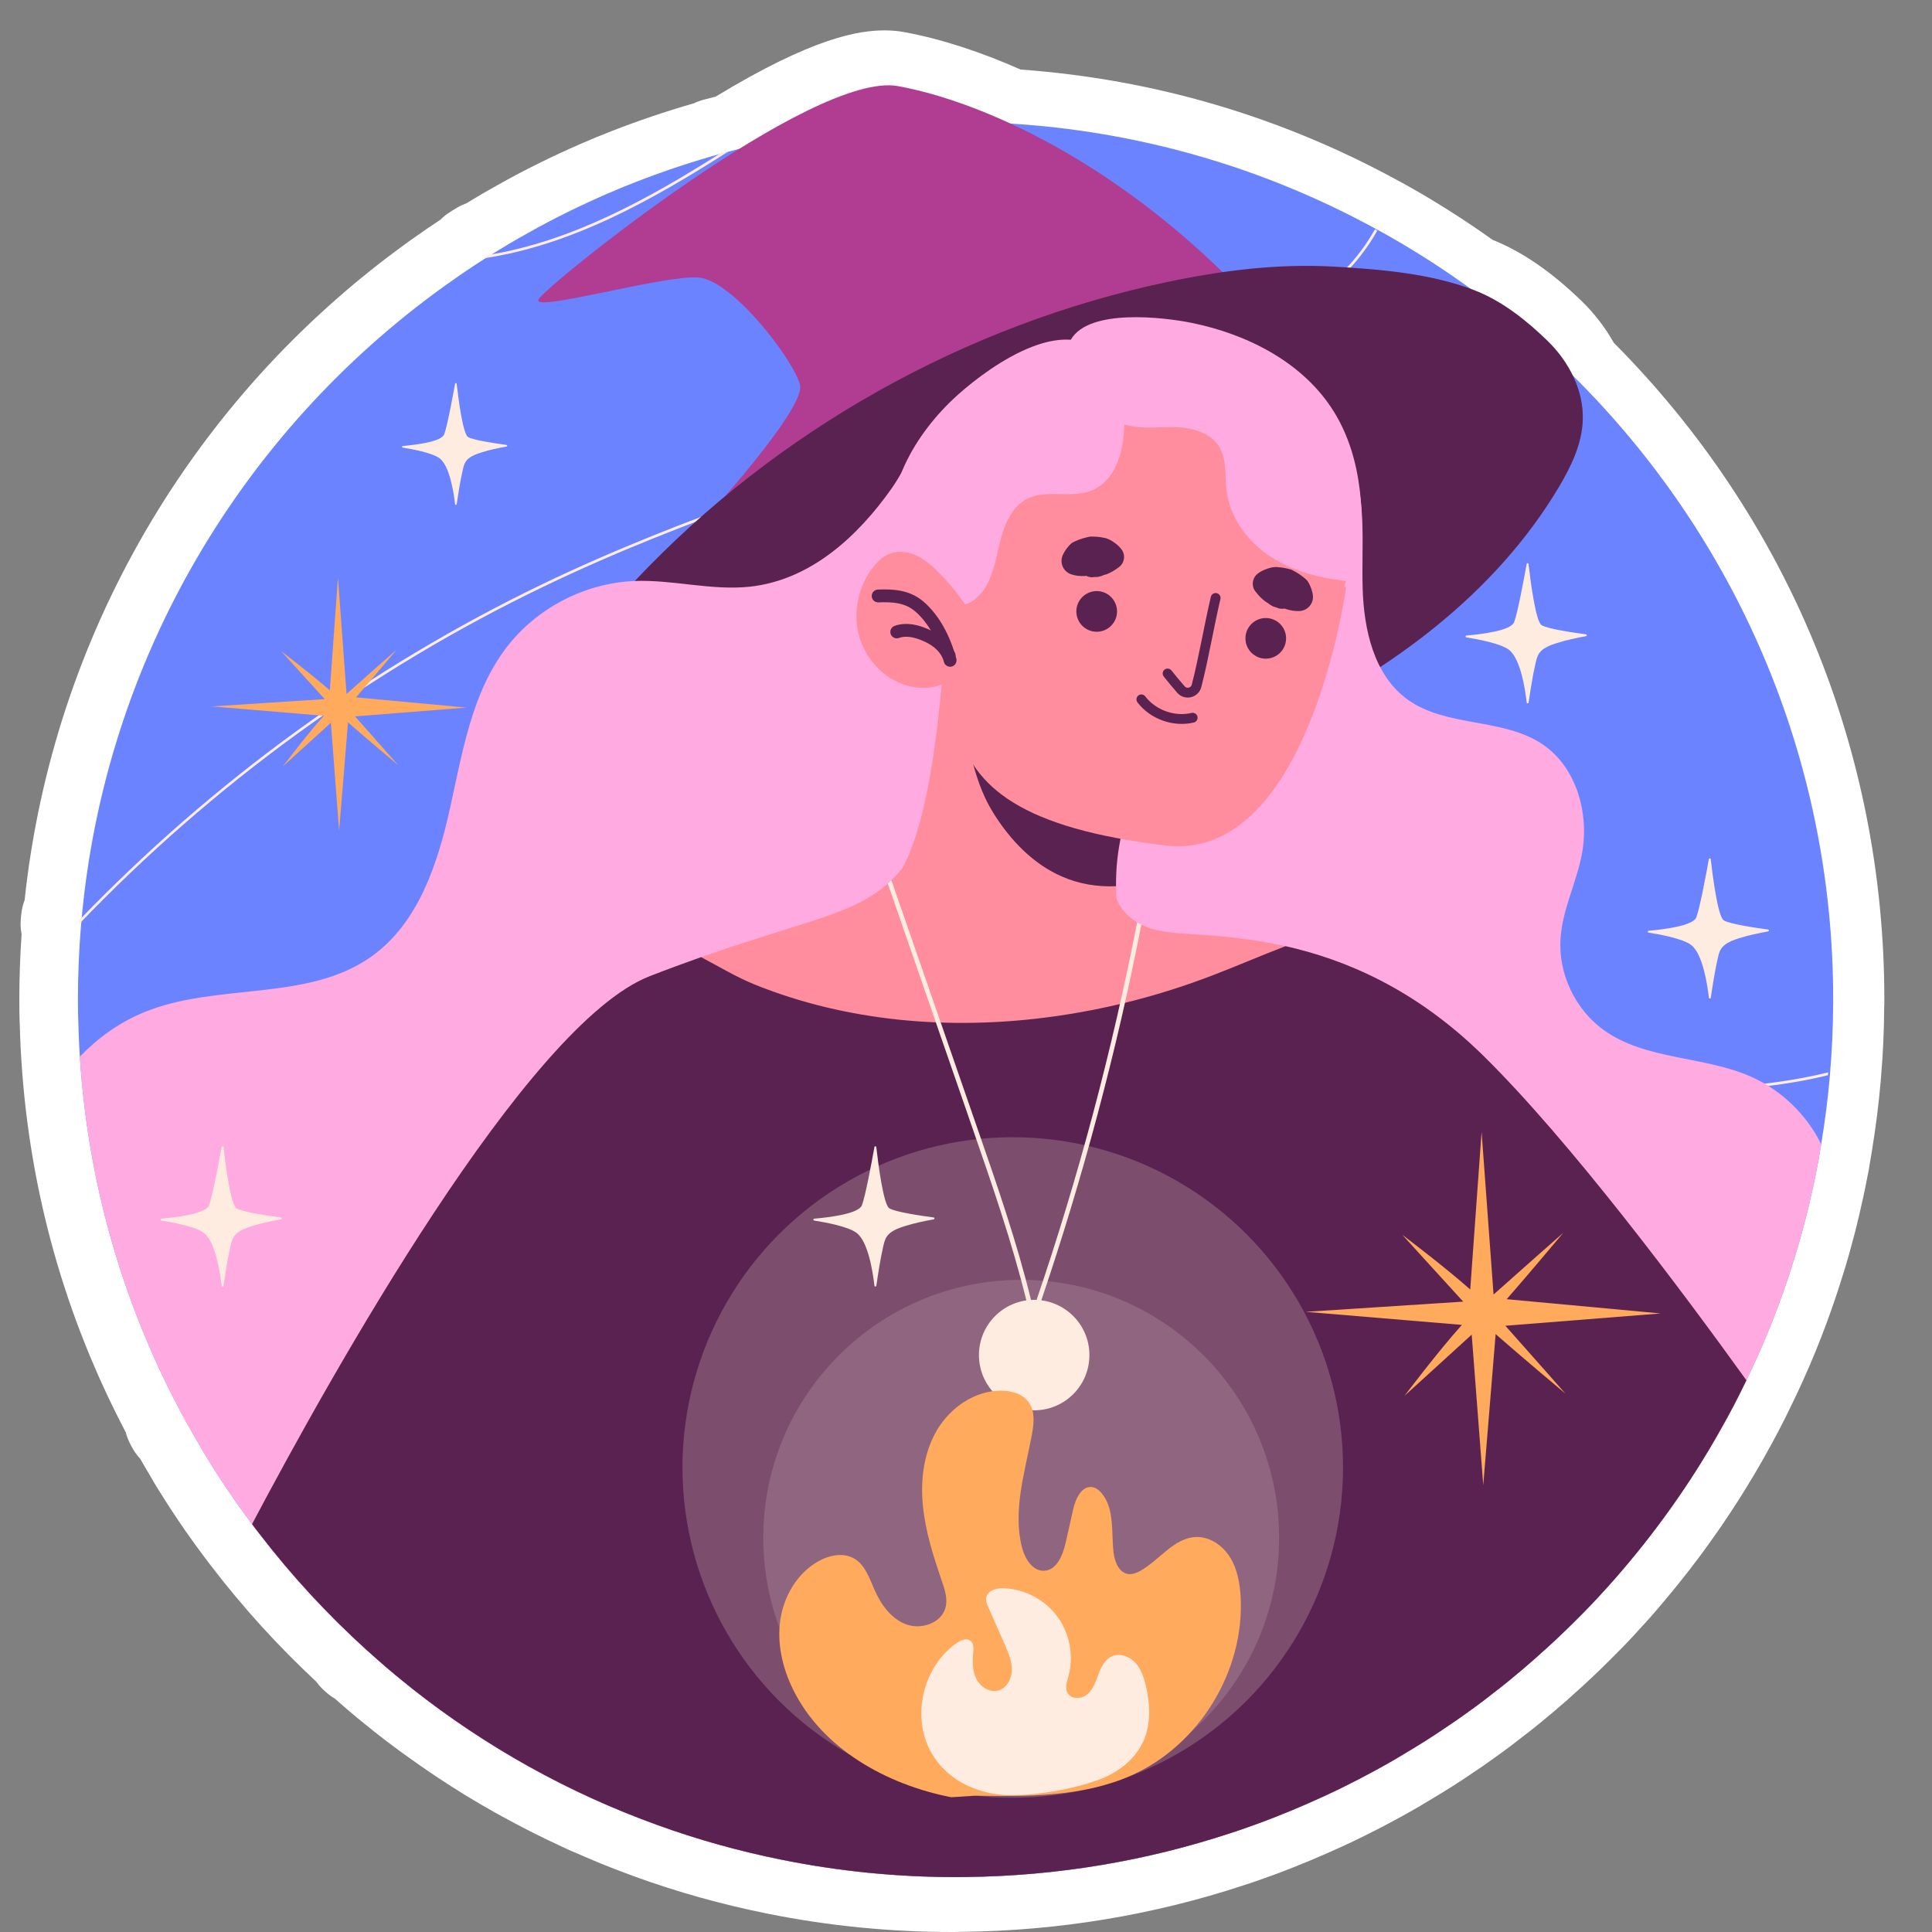<?xml version="1.0" encoding="utf-8"?>
<!-- Generator: Adobe Illustrator 16.0.0, SVG Export Plug-In . SVG Version: 6.00 Build 0)  -->
<!DOCTYPE svg PUBLIC "-//W3C//DTD SVG 1.1//EN" "http://www.w3.org/Graphics/SVG/1.1/DTD/svg11.dtd">
<svg version="1.1" id="Layer_1" xmlns="http://www.w3.org/2000/svg" xmlns:xlink="http://www.w3.org/1999/xlink" x="0px" y="0px"
	 width="100px" height="100px" viewBox="0 0 100 100" enable-background="new 0 0 100 100" xml:space="preserve">
<rect x="0" y="0" width="100" height="100" fill="#808080" stroke="none"/>
<g>
	<path fill="#FFFFFF" d="M49.27,100c-3.195,0-6.398-0.318-9.518-0.945c-2.358-0.471-4.683-1.119-6.907-1.928
		c-0.575-0.209-1.171-0.436-1.766-0.678c-0.13-0.053-0.256-0.109-0.381-0.162l-0.371-0.156c-0.307-0.129-0.613-0.26-0.917-0.395
		l-0.36-0.17c-0.455-0.209-0.907-0.428-1.358-0.652l-0.431-0.219c-0.417-0.215-0.825-0.43-1.228-0.652l-0.357-0.195
		c-0.556-0.313-1.059-0.605-1.54-0.898l-0.101-0.063c-0.471-0.291-0.922-0.58-1.371-0.877l-0.415-0.279
		c-0.365-0.246-0.72-0.494-1.071-0.748c0,0-0.3-0.213-0.407-0.291c-0.466-0.342-0.929-0.689-1.385-1.051
		c-0.127-0.102-0.243-0.193-0.357-0.291c-0.05-0.037-0.103-0.078-0.152-0.119c-0.52-0.42-1.035-0.857-1.536-1.303
		c-0.068-0.043-0.136-0.084-0.202-0.133c-0.156-0.109-0.31-0.24-0.456-0.383c-0.118-0.117-0.224-0.242-0.318-0.373
		c-1.971-1.838-3.783-3.83-5.392-5.93c-0.113-0.139-0.25-0.322-0.385-0.506c-0.938-1.244-1.818-2.549-2.622-3.879
		c-0.02-0.033-0.196-0.336-0.225-0.389c-0.165-0.273-0.327-0.553-0.485-0.83c-0.177-0.189-0.328-0.404-0.449-0.641l-0.035-0.063
		c-0.117-0.213-0.205-0.436-0.262-0.664c-3.154-5.996-4.972-12.475-5.405-19.266c-0.03-0.467-0.054-0.928-0.069-1.393
		c-0.004-0.084-0.006-0.166-0.006-0.252C1.004,52.68,1,52.168,1,51.736c0-1.117,0.04-2.251,0.118-3.381
		c-0.045-0.232-0.062-0.472-0.046-0.716c0.009-0.131,0.02-0.262,0.037-0.394c0.029-0.224,0.085-0.443,0.165-0.652
		c1.446-13.615,8.639-25.99,19.81-34.039c0.107-0.081,0.214-0.156,0.321-0.228c0.461-0.33,0.926-0.649,1.39-0.954
		c0.153-0.154,0.327-0.292,0.518-0.41l0.069-0.045c0.106-0.067,0.214-0.134,0.32-0.194c0.143-0.081,0.292-0.149,0.446-0.205
		c0.565-0.347,1.103-0.661,1.632-0.952c1.326-0.749,2.788-1.473,4.315-2.137c0.491-0.214,1.007-0.426,1.571-0.646
		c1.359-0.532,2.787-1.015,4.246-1.435c0.164-0.078,0.336-0.141,0.512-0.187l0.119-0.031c0.133-0.037,0.265-0.072,0.4-0.103
		c0.03-0.007,0.06-0.013,0.089-0.019c5.053-3.072,7.413-3.435,8.757-3.435c0.347,0,0.685,0.029,1.003,0.087
		c1.854,0.339,3.929,1.006,6.031,1.939c6.912,0.501,13.486,2.436,19.545,5.752c0.08,0.04,0.16,0.083,0.24,0.129
		c0.127,0.07,0.252,0.141,0.375,0.21c0.076,0.039,0.146,0.08,0.213,0.12c1.373,0.786,2.736,1.66,4.061,2.605
		c1.535,0.613,3.055,1.658,4.629,3.188c0.646,0.629,1.207,1.361,1.643,2.137c9.029,9.084,14.004,21.145,14.004,33.993v0.189
		c0,0.072-0.004,0.15-0.008,0.229c-0.006,1.18-0.059,2.367-0.158,3.529c-0.004,0.09-0.01,0.176-0.02,0.26
		c-0.104,1.215-0.266,2.484-0.475,3.744c-0.031,0.197-0.068,0.406-0.105,0.617c-0.016,0.129-0.037,0.242-0.057,0.336
		c-0.047,0.248-0.096,0.5-0.148,0.75c-0.074,0.369-0.154,0.752-0.248,1.139c-0.016,0.072-0.029,0.146-0.049,0.219
		c-0.035,0.162-0.074,0.322-0.117,0.482c-0.016,0.09-0.037,0.178-0.061,0.264c-0.061,0.248-0.125,0.498-0.195,0.744l-0.055,0.209
		c-0.082,0.305-0.174,0.641-0.277,0.982l-0.053,0.174c-0.033,0.102-0.063,0.209-0.096,0.314c-0.092,0.301-0.189,0.598-0.285,0.896
		l-0.09,0.271c-0.648,1.939-1.416,3.816-2.289,5.604c-0.428,0.9-0.918,1.836-1.441,2.758c-0.184,0.328-0.381,0.668-0.584,1.006
		c-0.479,0.807-1.01,1.635-1.568,2.457l-0.188,0.27c-0.295,0.426-0.594,0.844-0.898,1.258l-0.15,0.201
		c-0.332,0.445-0.674,0.883-1.021,1.314l-0.279,0.344c-0.359,0.439-0.723,0.873-1.096,1.299c-0.227,0.256-0.455,0.514-0.686,0.758
		c-0.191,0.219-0.393,0.43-0.592,0.639c-0.025,0.027-0.117,0.123-0.137,0.145l-0.201,0.205c-0.189,0.191-0.377,0.385-0.568,0.572
		c-0.652,0.652-1.336,1.297-2.02,1.898c-0.029,0.027-0.148,0.137-0.18,0.166c-0.551,0.48-1.018,0.877-1.471,1.244
		c-0.291,0.234-0.588,0.473-0.887,0.697c-0.08,0.066-0.164,0.129-0.244,0.191l-0.084,0.063c-0.162,0.129-0.344,0.264-0.531,0.402
		c0,0-0.164,0.119-0.201,0.148c-0.051,0.039-0.104,0.078-0.16,0.115l-0.35,0.25c-0.303,0.221-0.611,0.432-0.928,0.643
		c-0.736,0.506-1.504,0.99-2.342,1.484c-0.25,0.156-0.508,0.307-0.764,0.453c-0.18,0.105-0.406,0.229-0.631,0.354l-0.223,0.121
		c-0.287,0.158-0.582,0.313-0.883,0.469c-0.107,0.057-0.217,0.111-0.324,0.166l-0.076,0.037c-0.242,0.123-0.502,0.256-0.768,0.383
		c-0.574,0.279-1.152,0.539-1.641,0.754c-0.127,0.055-0.254,0.109-0.385,0.164c-0.096,0.043-0.193,0.084-0.289,0.125
		c-0.234,0.102-0.473,0.197-0.711,0.291c-0.191,0.082-0.377,0.156-0.568,0.227c-0.305,0.121-0.6,0.234-0.902,0.34
		c-0.1,0.039-0.197,0.074-0.297,0.107c-0.383,0.141-0.762,0.268-1.145,0.391c-4.662,1.533-9.553,2.342-14.516,2.396
		C49.664,99.998,49.469,100,49.27,100z"/>
	<g>
		<g>
			<path fill="#6B83FF" d="M94.886,51.736v0.189c0,0.043,0,0.09-0.004,0.133c-0.006,1.162-0.059,2.318-0.156,3.457
				c0,0.053-0.006,0.105-0.01,0.152c-0.104,1.201-0.256,2.385-0.451,3.553c-0.037,0.238-0.078,0.475-0.121,0.709
				c0,0.049-0.01,0.092-0.02,0.129c-0.047,0.25-0.094,0.502-0.146,0.754c-0.076,0.373-0.156,0.746-0.246,1.121
				c-0.01,0.055-0.023,0.113-0.037,0.168c-0.037,0.178-0.082,0.352-0.127,0.527c-0.006,0.041-0.016,0.09-0.029,0.131
				c-0.059,0.238-0.119,0.48-0.186,0.717c-0.018,0.066-0.033,0.127-0.051,0.193c-0.086,0.316-0.172,0.623-0.266,0.936
				c-0.049,0.152-0.09,0.309-0.143,0.465c-0.113,0.383-0.24,0.762-0.363,1.139c-0.602,1.799-1.316,3.551-2.139,5.234
				c-0.422,0.885-0.877,1.752-1.359,2.598c-0.35,0.625-0.713,1.234-1.098,1.836v0.004c-1.291,2.068-2.754,4.018-4.352,5.84
				c-0.213,0.242-0.432,0.488-0.648,0.719c-0.189,0.213-0.389,0.422-0.582,0.625c-0.023,0.029-0.053,0.053-0.076,0.08
				c-0.246,0.252-0.486,0.502-0.734,0.744c-0.633,0.633-1.281,1.244-1.949,1.83c-0.041,0.041-0.09,0.08-0.133,0.123
				c-0.453,0.398-0.912,0.789-1.385,1.174c-0.279,0.227-0.564,0.453-0.848,0.666c-0.104,0.088-0.213,0.166-0.316,0.248
				c-0.176,0.137-0.355,0.27-0.541,0.406c-0.064,0.047-0.131,0.094-0.197,0.146h-0.006c-0.064,0.047-0.127,0.096-0.199,0.146
				c-0.074,0.051-0.145,0.104-0.221,0.156c-0.279,0.203-0.564,0.398-0.857,0.592c-0.723,0.496-1.467,0.965-2.229,1.414
				c-0.227,0.143-0.463,0.279-0.695,0.412c-0.266,0.156-0.545,0.303-0.818,0.455c-0.275,0.15-0.555,0.297-0.838,0.445
				c-0.113,0.061-0.232,0.117-0.346,0.174c-0.242,0.123-0.482,0.246-0.729,0.365c-0.516,0.25-1.031,0.482-1.557,0.713
				c-0.119,0.053-0.242,0.105-0.363,0.156c-0.086,0.039-0.172,0.076-0.256,0.109c-0.229,0.1-0.461,0.193-0.691,0.283
				c-0.174,0.076-0.346,0.143-0.521,0.209c-0.297,0.117-0.586,0.227-0.883,0.33c-0.068,0.029-0.133,0.053-0.199,0.072
				c-0.369,0.137-0.734,0.26-1.104,0.379c-4.311,1.418-8.904,2.209-13.679,2.262c-0.174,0.004-0.345,0.004-0.521,0.004
				c-3.065,0-6.061-0.307-8.957-0.889c-2.229-0.445-4.4-1.051-6.496-1.813c-1.098-0.396-2.177-0.834-3.237-1.311
				c-3.388-1.529-6.548-3.459-9.43-5.734c-0.119-0.096-0.237-0.189-0.355-0.289c-0.033-0.025-0.076-0.059-0.109-0.086
				c-0.615-0.496-1.216-1.014-1.803-1.547c-0.033-0.023-0.071-0.057-0.104-0.09c-2.025-1.836-3.885-3.848-5.55-6.02
				c-0.128-0.16-0.251-0.326-0.374-0.492c-0.88-1.168-1.699-2.379-2.456-3.633c-0.019-0.037-0.043-0.076-0.066-0.113
				c-0.042-0.076-0.09-0.152-0.127-0.223c-0.266-0.441-0.521-0.887-0.767-1.334c-0.024-0.049-0.052-0.096-0.075-0.137
				c-3.081-5.641-4.992-12.002-5.423-18.758c-0.028-0.449-0.052-0.895-0.066-1.344c-0.004-0.066-0.004-0.129-0.004-0.193
				c-0.023-0.479-0.029-0.947-0.029-1.42c0-1.315,0.057-2.612,0.166-3.899c0.005-0.071,0.009-0.142,0.019-0.213
				c1.212-13.495,8.328-25.291,18.747-32.786c0.081-0.062,0.161-0.119,0.242-0.17c0.62-0.445,1.249-0.872,1.893-1.278
				c0.099-0.061,0.198-0.127,0.298-0.185c0.639-0.401,1.283-0.786,1.945-1.149c1.315-0.743,2.683-1.415,4.079-2.021
				c0.487-0.213,0.975-0.412,1.471-0.605c1.476-0.577,2.991-1.079,4.538-1.505c0.147-0.038,0.289-0.081,0.435-0.113
				c1.496-0.398,3.024-0.715,4.576-0.957c0.894-0.142,1.808-0.255,2.721-0.34c0.089-0.009,0.184-0.019,0.274-0.023
				c1.33-0.118,2.668-0.18,4.026-0.18c7.907,0,15.335,2.016,21.804,5.569c0.043,0.019,0.086,0.042,0.125,0.066
				c0.154,0.085,0.307,0.17,0.457,0.255c0.043,0.019,0.076,0.042,0.111,0.062c3.42,1.954,6.566,4.334,9.348,7.083
				c0.016,0.01,0.033,0.028,0.047,0.043c0.023,0.019,0.047,0.037,0.068,0.061c0.008,0.009,0.018,0.023,0.027,0.033
				C89.751,27.713,94.886,39.122,94.886,51.736z"/>
			<g>
				<path fill="#FFECE1" d="M37.764,7.799c-3.994,2.55-8.153,4.897-12.767,5.578c0.1-0.062,0.199-0.127,0.298-0.185
					c4.32-0.714,8.252-2.886,12.033-5.28C37.476,7.875,37.617,7.832,37.764,7.799z"/>
				<path fill="#FFECE1" d="M71.288,11.935c-0.455,0.813-1.012,1.552-1.631,2.171c-2.441,2.452-5.85,3.734-9.133,4.841
					c-3.109,1.051-6.297,2.04-9.384,3.004c-7.685,2.394-15.634,4.864-22.996,8.408c-8.99,4.321-17.152,10.282-24.046,17.465
					c0.005-0.071,0.009-0.142,0.019-0.212c6.88-7.141,15.014-13.069,23.966-17.38c7.376-3.544,15.326-6.018,23.016-8.413
					c3.084-0.956,6.279-1.954,9.383-3c3.27-1.102,6.658-2.384,9.08-4.812c0.611-0.61,1.158-1.343,1.604-2.138
					C71.208,11.887,71.251,11.911,71.288,11.935z"/>
				<path fill="#FFECE1" d="M81.321,19.439c-4.227,1.921-8.689,3.227-13.289,3.894c-0.77,0.109-1.57,0.208-2.342,0.308
					c-3.922,0.482-7.977,0.979-11.02,3.435c-2.266,1.826-3.63,4.5-4.95,7.088c-0.558,1.098-1.13,2.224-1.77,3.274
					c-2.696,4.467-6.828,8.035-11.64,10.055c-1.774,0.744-3.667,1.297-5.498,1.831c-3.293,0.961-6.696,1.952-9.407,4.075
					c-3.582,2.797-5.484,7.137-7.315,11.328c-0.426,0.969-0.856,1.973-1.311,2.934c-0.979,2.088-2.063,4.059-3.25,5.914
					c-0.023-0.047-0.052-0.094-0.076-0.137c1.168-1.826,2.238-3.777,3.199-5.836c0.455-0.963,0.89-1.957,1.311-2.928
					c1.845-4.211,3.742-8.559,7.353-11.385c2.744-2.139,6.155-3.137,9.458-4.092c1.827-0.535,3.719-1.094,5.484-1.827
					c4.784-2.011,8.896-5.56,11.579-10.003c0.629-1.05,1.201-2.172,1.759-3.265c1.327-2.602,2.698-5.29,4.987-7.135
					c3.072-2.474,7.146-2.981,11.088-3.464c0.775-0.099,1.566-0.193,2.336-0.307c4.58-0.662,9.01-1.959,13.199-3.861
					c0.014,0.009,0.031,0.028,0.047,0.042C81.276,19.396,81.3,19.415,81.321,19.439z"/>
				<path fill="#FFECE1" d="M93.468,62.615c-0.006,0.043-0.016,0.09-0.029,0.133c-4.037-1.051-8.211-0.23-10.898,2.205
					c-3.576,3.24-4.045,8.357-4.5,13.305c-0.143,1.529-0.283,3.115-0.52,4.609c-0.299,1.896-0.785,3.771-1.447,5.602h-0.006
					c-0.066,0.047-0.129,0.096-0.199,0.146c0.697-1.883,1.203-3.813,1.514-5.766c0.238-1.492,0.379-3.072,0.521-4.609
					c0.461-4.969,0.928-10.111,4.547-13.391C85.171,62.389,89.388,61.557,93.468,62.615z"/>
				<path fill="#FFECE1" d="M94.626,55.504c0,0.053-0.006,0.104-0.01,0.15c-3.436,0.844-7.191,0.887-10.879,0.938l-0.582,0.004
					c-15.992,0.219-28.352,2.447-38.881,7.02c-11.166,4.85-20.128,12.646-25.299,21.865c-0.033-0.023-0.071-0.059-0.104-0.092
					c5.186-9.232,14.162-17.039,25.348-21.896c10.552-4.586,22.921-6.814,38.937-7.033l0.582-0.004
					C87.425,56.402,91.19,56.361,94.626,55.504z"/>
			</g>
		</g>
		<g>
			<path fill="#B03D91" d="M36.662,26.677c1.552-1.741,4.997-5.754,4.746-6.757c-0.326-1.287-3.463-5.394-5.238-5.555
				c-1.77-0.161-8.697,1.85-8.294,1.126S42.051,3.652,46.48,4.457c4.326,0.79,11.185,3.875,17.574,10.396L36.662,26.677z"/>
			<path fill="#5A2250" d="M32.877,30.051C40.2,22.28,49.933,16.814,60.38,14.604c2.85-0.603,5.766-0.97,8.674-0.803
				c2.422,0.141,4.961,0.348,7.227,1.208c1.441,0.548,2.715,1.558,3.82,2.633c1.107,1.075,1.879,2.565,1.824,4.108
				c-0.045,1.243-0.611,2.407-1.248,3.477c-3.303,5.536-8.746,9.521-14.57,12.284c-5.826,2.764-12.094,4.434-18.251,6.341
				c-3.895,1.205-7.788,2.518-11.834,3.014c-1.713,0.209-3.476,0.269-5.14-0.189c-3.056-0.842-4.689-3.183-4.487-6.309
				c0.148-2.286,1.598-3.988,2.833-5.826C30.305,32.938,31.553,31.455,32.877,30.051z"/>
			<path fill="#FFAAE1" d="M59.44,73.695c-0.053,0.25-0.104,0.502-0.16,0.748c-0.891,4.025-2.252,8.025-4.879,11.186
				c-3,3.605-7.429,5.816-12.005,6.828c-3.804,0.836-7.727,0.908-11.625,0.691c-3.388-1.529-6.548-3.459-9.43-5.734
				c-0.119-0.096-0.237-0.189-0.355-0.289c-0.033-0.025-0.076-0.059-0.109-0.086c-0.615-0.496-1.216-1.014-1.803-1.547
				c-0.033-0.023-0.071-0.057-0.104-0.09c-2.025-1.836-3.885-3.848-5.55-6.02c-0.128-0.16-0.251-0.326-0.374-0.492
				c-0.88-1.168-1.699-2.379-2.456-3.633c-0.019-0.037-0.043-0.076-0.066-0.113c-0.042-0.076-0.09-0.152-0.127-0.223
				c-0.266-0.441-0.521-0.887-0.767-1.334c-0.024-0.049-0.052-0.096-0.075-0.137c-3.081-5.641-4.992-12.002-5.423-18.758
				c0.927-0.961,2.011-1.746,3.26-2.271c3.786-1.59,8.503-0.533,11.843-2.919c2.409-1.717,3.416-4.77,4.055-7.656
				c0.643-2.886,1.117-5.943,2.9-8.299c1.552-2.049,4.036-3.354,6.601-3.473c2.01-0.089,4.017,0.507,6.019,0.293
				c3.156-0.341,5.603-2.617,7.354-5.105c0.771-1.098,1.282-2.683,2.839-2.65c1.495,0.038,3.071,1.458,3.936,2.546
				c1.1,1.386,1.781,3.052,2.396,4.712c0.439,1.178,0.855,2.366,1.248,3.563v0.005C60.817,46.394,62.2,60.371,59.44,73.695z"/>
			<path fill="#FFAAE1" d="M94.265,59.221c-0.037,0.238-0.078,0.475-0.121,0.709c0,0.049-0.01,0.092-0.02,0.129
				c-0.047,0.25-0.094,0.502-0.146,0.754c-0.076,0.373-0.156,0.746-0.246,1.121c-0.01,0.055-0.023,0.113-0.037,0.168
				c-0.037,0.178-0.082,0.352-0.127,0.527c-0.006,0.041-0.016,0.09-0.029,0.131c-0.059,0.238-0.119,0.48-0.186,0.717
				c-0.018,0.066-0.033,0.127-0.051,0.193c-0.086,0.316-0.172,0.623-0.266,0.936c-0.049,0.152-0.09,0.309-0.143,0.465
				c-0.113,0.383-0.24,0.762-0.363,1.139c-0.602,1.799-1.316,3.551-2.139,5.234c-0.422,0.885-0.877,1.752-1.359,2.598
				c-0.35,0.625-0.713,1.234-1.098,1.836v0.004c-3.463,2.723-7.332,4.926-11.439,6.502c-2.514,0.965-5.248,1.709-7.889,1.16
				c-4.193-0.881-7.047-4.746-9.037-8.541c-0.1-0.186-0.195-0.369-0.289-0.559c-3.842-7.541-5.949-15.959-6.1-24.425
				c-0.094-5.569,0.678-11.262,3.213-16.221c0.061-0.118,0.123-0.241,0.189-0.359v-0.005c2.564-4.798,6.945-8.768,12.24-9.989
				l1.188,0.577c0.721,2.03,0.459,4.253,0.52,6.406c0.059,2.153,0.58,4.52,2.324,5.778c2.002,1.448,4.928,0.938,6.98,2.313
				c1.76,1.184,2.436,3.573,2.049,5.665c-0.275,1.471-0.998,2.853-1.107,4.349c-0.137,1.826,0.734,3.695,2.215,4.77
				c2.195,1.59,5.229,1.334,7.697,2.451C92.231,56.453,93.515,57.707,94.265,59.221z"/>
			<g>
				<path fill="#FF8D9E" d="M90.392,71.443c-0.422,0.885-0.877,1.752-1.359,2.598c-1.547,2.754-3.383,5.324-5.449,7.68
					c-0.213,0.242-0.432,0.488-0.648,0.719c-0.189,0.213-0.389,0.422-0.582,0.625c-0.023,0.029-0.053,0.053-0.076,0.08
					c-0.246,0.252-0.486,0.502-0.734,0.744c-0.633,0.633-1.281,1.244-1.949,1.83c-0.041,0.041-0.09,0.08-0.133,0.123
					c-0.453,0.398-0.912,0.789-1.385,1.174c-0.279,0.227-0.564,0.453-0.848,0.666c-0.104,0.088-0.213,0.166-0.316,0.248
					c-0.176,0.137-0.355,0.27-0.541,0.406c-0.064,0.047-0.131,0.094-0.197,0.146h-0.006c-0.064,0.047-0.127,0.096-0.199,0.146
					c-0.074,0.051-0.145,0.104-0.221,0.156c-0.279,0.203-0.564,0.398-0.857,0.592c-0.723,0.496-1.467,0.965-2.229,1.414
					c-0.227,0.143-0.463,0.279-0.695,0.412c-0.266,0.156-0.545,0.303-0.818,0.455c-0.275,0.15-0.555,0.297-0.838,0.445
					c-0.113,0.061-0.232,0.117-0.346,0.174c-0.242,0.123-0.482,0.246-0.729,0.365c-0.516,0.25-1.031,0.482-1.557,0.713
					c-0.119,0.053-0.242,0.105-0.363,0.156c-0.086,0.039-0.172,0.076-0.256,0.109c-0.229,0.1-0.461,0.193-0.691,0.283
					c-0.174,0.076-0.346,0.143-0.521,0.209c-0.297,0.117-0.586,0.227-0.883,0.33c-0.068,0.029-0.133,0.053-0.199,0.072
					c-0.369,0.137-0.734,0.26-1.104,0.379c-4.311,1.418-8.904,2.209-13.679,2.262c-0.174,0.004-0.345,0.004-0.521,0.004
					c-3.065,0-6.061-0.307-8.957-0.889c-2.229-0.445-4.4-1.051-6.496-1.813c-4.619-1.666-8.887-4.061-12.667-7.045
					c-0.119-0.096-0.237-0.189-0.355-0.289c-0.033-0.025-0.076-0.059-0.109-0.086c-0.615-0.496-1.216-1.014-1.803-1.547
					c-0.033-0.023-0.071-0.057-0.104-0.09c-2.025-1.836-3.885-3.848-5.55-6.02c-0.128-0.16-0.251-0.326-0.374-0.492
					c4.06-7.684,14.224-25.896,20.587-28.361c0.957-0.374,1.841-0.695,2.655-0.984c5.347-1.883,7.835-2.177,9.663-3.814l0.189-0.17
					c0.184-0.18,0.364-0.378,0.54-0.591l0.091-0.158C48.84,40.936,49.06,30.07,49.06,30.07l9.822,9.505l-0.756,3.274l-0.063,0.265
					c-0.209,0.904-0.309,1.827-0.297,2.754c0,0.208,0.004,0.421,0.018,0.634c0.139,0.354,0.432,0.856,1.074,1.239
					c0.066,0.043,0.143,0.081,0.219,0.119c0.332,0.166,0.748,0.297,1.258,0.369c1.207,0.171,3.449,0.128,6.203,0.748
					c3.033,0.682,6.676,2.173,10.225,5.66C81.255,59.047,87.022,66.76,90.392,71.443z"/>
				<path fill="#5A2250" d="M58.126,42.85l-0.063,0.265c-0.209,0.904-0.309,1.827-0.297,2.754c-0.965,0.047-1.936-0.118-2.816-0.507
					c-1.49-0.652-2.658-1.883-3.521-3.26c-0.658-1.055-0.932-2.039-1.245-3.245C52.485,40.763,55.226,42.131,58.126,42.85z"/>
				<path fill="#5A2250" d="M90.392,71.443c-0.422,0.885-0.877,1.752-1.359,2.598c-1.547,2.754-3.383,5.324-5.449,7.68
					c-0.213,0.242-0.432,0.488-0.648,0.719c-0.189,0.213-0.389,0.422-0.582,0.625c-0.023,0.029-0.053,0.053-0.076,0.08
					c-0.246,0.252-0.486,0.502-0.734,0.744c-0.633,0.633-1.281,1.244-1.949,1.83c-0.041,0.041-0.09,0.08-0.133,0.123
					c-0.453,0.398-0.912,0.789-1.385,1.174c-0.279,0.227-0.564,0.453-0.848,0.666c-0.104,0.088-0.213,0.166-0.316,0.248
					c-0.176,0.137-0.355,0.27-0.541,0.406c-0.064,0.047-0.131,0.094-0.197,0.146h-0.006c-0.064,0.047-0.127,0.096-0.199,0.146
					c-0.074,0.051-0.145,0.104-0.221,0.156c-0.279,0.203-0.564,0.398-0.857,0.592c-0.723,0.496-1.467,0.965-2.229,1.414
					c-0.227,0.143-0.463,0.279-0.695,0.412c-0.266,0.156-0.545,0.303-0.818,0.455c-0.275,0.15-0.555,0.297-0.838,0.445
					c-0.113,0.061-0.232,0.117-0.346,0.174c-0.242,0.123-0.482,0.246-0.729,0.365c-0.516,0.25-1.031,0.482-1.557,0.713
					c-0.119,0.053-0.242,0.105-0.363,0.156c-0.086,0.039-0.172,0.076-0.256,0.109c-0.229,0.1-0.461,0.193-0.691,0.283
					c-0.174,0.076-0.346,0.143-0.521,0.209c-0.297,0.117-0.586,0.227-0.883,0.33c-0.068,0.029-0.133,0.053-0.199,0.072
					c-0.369,0.137-0.734,0.26-1.104,0.379c-4.311,1.418-8.904,2.209-13.679,2.262c-0.174,0.004-0.345,0.004-0.521,0.004
					c-3.065,0-6.061-0.307-8.957-0.889c-2.229-0.445-4.4-1.051-6.496-1.813c-4.619-1.666-8.887-4.061-12.667-7.045
					c-0.119-0.096-0.237-0.189-0.355-0.289c-0.033-0.025-0.076-0.059-0.109-0.086c-0.615-0.496-1.216-1.014-1.803-1.547
					c-0.033-0.023-0.071-0.057-0.104-0.09c-2.025-1.836-3.885-3.848-5.55-6.02c-0.128-0.16-0.251-0.326-0.374-0.492
					c4.06-7.684,14.224-25.896,20.587-28.361c0.957-0.374,1.841-0.695,2.655-0.984c0.908,0.477,1.807,1.026,2.777,1.419
					c4.779,1.926,10.074,2.357,15.156,1.693c2.91-0.377,5.768-1.107,8.508-2.158c1.264-0.482,2.531-1.036,3.809-1.523
					c3.033,0.682,6.676,2.173,10.225,5.66C81.255,59.047,87.022,66.76,90.392,71.443z"/>
				<g>
					<g>
						<circle fill="#FF8D9E" cx="59.447" cy="27.735" r="10.47"/>
						<path fill="#FF8D9E" d="M69.675,30.393c0,0-1.932,14.255-9.342,13.369c-7.408-0.886-9.987-2.98-10.793-6.121
							c-0.805-3.141-0.482-11.054-0.482-11.054L69.675,30.393z"/>
					</g>
					<g>
						<g>
							<path fill="#FFAAE1" d="M57.407,18.755c0.572,0.835,0.742,1.88,0.781,2.892c0.055,1.482-0.359,3.252-1.75,3.766
								c-1.035,0.381-2.268-0.094-3.256,0.397c-0.914,0.454-1.274,1.557-1.496,2.555c-0.221,1-0.46,2.113-1.296,2.704
								c-0.813,0.573-1.988,0.431-2.782-0.167c-0.793-0.599-1.24-1.565-1.419-2.542c-0.54-2.947,1.146-5.908,3.373-7.911
								C51.332,18.859,55.476,15.935,57.407,18.755z"/>
							<path fill="#FFAAE1" d="M58.157,21.959c0.838,0.267,1.742,0.132,2.621,0.149c0.879,0.017,1.854,0.256,2.32,1.002
								c0.416,0.667,0.293,1.52,0.391,2.3c0.174,1.41,1.113,2.652,2.307,3.423c1.195,0.771,2.619,1.117,4.033,1.252
								c0.16,0.015,0.35,0.017,0.451-0.11c0.061-0.074,0.072-0.175,0.082-0.27c0.285-2.862,0.203-5.922-1.305-8.372
								c-1.563-2.542-4.451-4.027-7.375-4.621c-1.451-0.294-5.295-0.754-6.246,0.854C54.612,18.958,56.933,21.569,58.157,21.959z"/>
						</g>
						<g>
							<g>
								<circle fill="#5A2250" cx="56.765" cy="31.647" r="1.053"/>
								<circle fill="#5A2250" cx="65.516" cy="33.041" r="1.052"/>
							</g>
							<g>
								<g>
									<path fill="#5A2250" d="M54.993,28.769c0,0,0.09-0.231,0.279-0.453c0.047-0.054,0.098-0.119,0.156-0.17
										c0.047-0.052,0.176-0.114,0.277-0.155c0.219-0.099,0.473-0.169,0.727-0.219c0.232,0.001,0.465,0.008,0.678,0.059
										c0.211,0.025,0.398,0.133,0.547,0.239c0.301,0.201,0.434,0.426,0.434,0.426c0.176,0.296,0.09,0.673-0.186,0.868
										l-0.158,0.11c0,0-0.209,0.146-0.42,0.228c-0.055,0.025-0.111,0.043-0.166,0.053c-0.055,0.011-0.115,0.054-0.174,0.064
										c-0.117,0.046-0.234,0.05-0.355,0.047c-0.088,0.02-0.178,0.019-0.283-0.014c-0.057,0.001-0.094-0.06-0.182-0.04
										c-0.078,0.011-0.158,0.003-0.23,0.002c-0.293-0.009-0.523-0.098-0.523-0.098c-0.377-0.145-0.566-0.567-0.422-0.944
										L54.993,28.769z"/>
								</g>
								<g>
									<path fill="#5A2250" d="M67.302,31.624c0,0-0.246,0.025-0.529-0.043c-0.07-0.018-0.15-0.032-0.225-0.063
										c-0.078-0.042-0.131,0.007-0.184-0.009c-0.109,0.004-0.197-0.019-0.277-0.061c-0.117-0.029-0.23-0.063-0.33-0.139
										c-0.053-0.024-0.102-0.082-0.152-0.107c-0.049-0.024-0.098-0.057-0.145-0.095c-0.182-0.135-0.346-0.331-0.346-0.331
										l-0.121-0.146c-0.221-0.264-0.195-0.651,0.045-0.887c0,0,0.188-0.182,0.531-0.297c0.17-0.064,0.379-0.119,0.592-0.087
										c0.217,0.007,0.445,0.062,0.668,0.121c0.232,0.115,0.459,0.25,0.643,0.402c0.088,0.066,0.195,0.16,0.227,0.223
										c0.045,0.064,0.076,0.14,0.107,0.205c0.125,0.264,0.15,0.51,0.15,0.51c0.043,0.402-0.248,0.761-0.65,0.803L67.302,31.624z"
										/>
								</g>
							</g>
							
								<path fill="none" stroke="#5A2250" stroke-width="0.509" stroke-linecap="round" stroke-linejoin="round" stroke-miterlimit="10" d="
								M62.921,30.95c-0.328,1.383-0.631,3.18-0.99,4.555c-0.096,0.362-0.561,0.468-0.805,0.186
								c-0.238-0.271-0.467-0.549-0.691-0.831"/>
							
								<path fill="none" stroke="#5A2250" stroke-width="0.509" stroke-linecap="round" stroke-linejoin="round" stroke-miterlimit="10" d="
								M59.077,36.199c0.602,0.792,1.689,1.181,2.656,0.95"/>
						</g>
					</g>
					<g>
						<path fill="#FF8D9E" d="M48.539,29.584c-0.326-0.326-0.682-0.632-1.1-0.827c-0.419-0.194-0.91-0.267-1.345-0.112
							c-0.399,0.14-0.714,0.453-0.964,0.795c-0.697,0.954-0.973,2.216-0.692,3.364c0.281,1.149,1.125,2.154,2.227,2.587
							c0.937,0.369,2.106,0.28,2.825-0.426c0.435-0.427,0.664-1.031,0.743-1.637c0.082-0.617,0.136-1.404-0.218-1.948
							C49.598,30.737,49.08,30.124,48.539,29.584z"/>
						<g>
							
								<path fill="none" stroke="#5A2250" stroke-width="0.664" stroke-linecap="round" stroke-linejoin="round" stroke-miterlimit="10" d="
								M45.453,30.847c0.729-0.024,1.492-0.002,2.128,0.542c0.756,0.649,1.292,1.658,1.597,2.789"/>
							
								<path fill="none" stroke="#5A2250" stroke-width="0.664" stroke-linecap="round" stroke-linejoin="round" stroke-miterlimit="10" d="
								M46.416,32.708c0.491-0.175,1.015-0.047,1.499,0.164c0.457,0.2,0.92,0.502,1.177,1.05c0.007,0.015,0.015,0.031,0.027,0.028
								c0.013-0.002,0.01-0.037-0.002-0.028"/>
						</g>
					</g>
				</g>
			</g>
			<g>
				<g>
					<path fill="#FFECE1" d="M59.077,47.861c-1.283,6.567-3.029,13.102-5.178,19.442v0.006c-0.104,0.316-0.213,0.623-0.32,0.936
						c-0.02,0.049-0.063,0.08-0.113,0.08c-0.006,0-0.006,0-0.006,0c-0.057-0.004-0.1-0.043-0.113-0.094
						c-0.07-0.307-0.143-0.615-0.223-0.922c-0.738-2.994-1.76-5.949-2.754-8.816l-4.419-12.761l0.189-0.17l4.453,12.851
						c1.002,2.887,2.035,5.859,2.773,8.877c0.047,0.16,0.084,0.326,0.123,0.486c0.055-0.164,0.113-0.326,0.164-0.492
						c2.168-6.363,3.914-12.936,5.205-19.541C58.925,47.785,59.001,47.823,59.077,47.861z"/>
				</g>
				<g>
					<circle fill="#FFECE1" cx="53.529" cy="70.139" r="2.859"/>
				</g>
			</g>
		</g>
		<g>
			<g opacity="0.48">
				<circle opacity="0.44" fill="#FFECE1" cx="52.42" cy="75.957" r="17.095"/>
				<path opacity="0.44" fill="#FFECE1" d="M66.208,79.594c0,7.375-5.977,13.352-13.35,13.352s-13.351-5.977-13.351-13.352
					c0-7.371,5.978-13.35,13.351-13.35S66.208,72.223,66.208,79.594z"/>
			</g>
			<g>
				<path fill="#FFAA5C" d="M49.237,93.025c-3.354-0.656-6.667-2.502-8.181-5.564c-0.552-1.115-0.847-2.385-0.667-3.617
					c0.181-1.23,0.877-2.414,1.96-3.027c0.571-0.326,1.308-0.475,1.873-0.141c0.563,0.332,0.78,1.018,1.044,1.617
					c0.335,0.758,0.859,1.494,1.636,1.783s1.819-0.061,2.035-0.859c0.124-0.459-0.036-0.941-0.189-1.389
					c-0.437-1.275-0.853-2.572-0.981-3.916c-0.129-1.34,0.05-2.748,0.741-3.906s1.945-2.023,3.293-2.027
					c0.555-0.002,1.154,0.172,1.465,0.629c0.316,0.469,0.25,1.09,0.146,1.645c-0.361,1.939-1.002,3.928-0.514,5.84
					c0.15,0.582,0.543,1.232,1.143,1.209c0.666-0.027,0.975-0.82,1.121-1.469c0.127-0.57,0.258-1.145,0.387-1.717
					c0.123-0.547,0.445-1.238,0.998-1.141c0.199,0.033,0.365,0.176,0.492,0.332c0.666,0.828,0.473,2.02,0.602,3.072
					c0.061,0.475,0.283,1.029,0.756,1.092c0.215,0.029,0.43-0.057,0.619-0.16c1-0.555,1.742-1.713,2.885-1.756
					c0.719-0.025,1.391,0.441,1.77,1.055c0.379,0.611,0.506,1.346,0.545,2.064c0.201,3.84-2.166,7.688-5.689,9.236
					c-2.498,1.098-5.324,1.076-8.054,1.035"/>
				<path fill="#FFECE1" d="M48.109,90.537c-0.92-1.848-0.282-4.326,1.416-5.498c0.213-0.146,0.512-0.271,0.711-0.109
					c0.171,0.139,0.157,0.398,0.137,0.615c-0.042,0.455-0.044,0.936,0.159,1.346c0.205,0.41,0.668,0.723,1.111,0.615
					c0.448-0.105,0.72-0.596,0.729-1.055c0.012-0.461-0.178-0.898-0.361-1.32c-0.283-0.641-0.565-1.283-0.849-1.926
					c-0.072-0.166-0.146-0.344-0.111-0.521c0.071-0.371,0.541-0.492,0.919-0.477c1.082,0.043,2.129,0.604,2.766,1.477
					c0.639,0.873,0.852,2.039,0.566,3.084c-0.078,0.283-0.189,0.602-0.045,0.859c0.193,0.346,0.736,0.32,1.035,0.061
					s0.424-0.662,0.564-1.033c0.139-0.371,0.334-0.762,0.695-0.924c0.404-0.18,0.896-0.004,1.199,0.316
					c0.305,0.32,0.451,0.758,0.555,1.188c0.229,0.953,0.279,1.992-0.123,2.887c-0.426,0.947-1.316,1.629-2.289,1.99
					c-1.316,0.488-3.172,0.814-4.594,0.807C50.594,92.908,48.897,92.115,48.109,90.537z"/>
			</g>
		</g>
		<g>
			<g>
				<g>
					<path fill="#FFAA5C" d="M18.375,37.081l5.768-0.457l-5.717-0.529c0.84-0.961,2.101-2.467,2.101-2.467s-1.545,1.359-2.59,2.293
						l-0.444-6.038l-0.422,5.851c-0.999-0.881-2.518-2.027-2.518-2.027s1.397,1.54,2.256,2.479l-5.846,0.378l5.797,0.485
						c-0.891,0.992-2.128,2.631-2.128,2.631s1.556-1.412,2.493-2.27l0.428,5.592l0.46-5.612c0.948,0.834,2.593,2.211,2.593,2.211
						S19.306,38.124,18.375,37.081z"/>
				</g>
				<g>
					<g>
						<path fill="#FFAA5C" d="M77.917,68.621l8.039-0.637l-7.969-0.738c1.172-1.34,2.93-3.438,2.93-3.438s-2.156,1.895-3.611,3.197
							l-0.619-8.418l-0.588,8.156c-1.391-1.229-3.51-2.824-3.51-2.824s1.947,2.145,3.146,3.453L67.587,67.9l8.08,0.676
							c-1.242,1.383-2.967,3.668-2.967,3.668s2.168-1.967,3.475-3.164l0.598,7.795l0.641-7.822c1.32,1.162,3.613,3.082,3.613,3.082
							S79.214,70.074,77.917,68.621z"/>
					</g>
				</g>
			</g>
			<g>
				<g>
					<path fill="#FFECE1" d="M42.14,63.176c-0.057-0.01-0.055-0.092,0.003-0.098c0.781-0.066,2.298-0.252,2.468-0.691
						c0.181-0.465,0.514-2.262,0.649-3.016c0.01-0.057,0.091-0.053,0.097,0.002c0.096,0.844,0.367,2.969,0.673,3.168
						c0.293,0.189,1.66,0.391,2.297,0.475c0.056,0.01,0.058,0.086,0.003,0.098c-0.511,0.09-1.021,0.199-1.516,0.355
						c-0.25,0.082-0.526,0.176-0.738,0.348c-0.247,0.197-0.299,0.434-0.367,0.727c-0.149,0.662-0.25,1.336-0.351,2.008
						c-0.008,0.055-0.091,0.053-0.098-0.004c-0.085-0.74-0.33-2.283-0.919-2.73C43.919,63.492,42.782,63.277,42.14,63.176z"/>
				</g>
				<g>
					<path fill="#FFECE1" d="M8.35,63.176c-0.058-0.01-0.055-0.092,0.003-0.098c0.781-0.066,2.298-0.252,2.468-0.691
						c0.18-0.465,0.514-2.262,0.649-3.016c0.011-0.057,0.091-0.053,0.097,0.002c0.096,0.844,0.366,2.969,0.672,3.168
						c0.292,0.189,1.66,0.391,2.298,0.475c0.056,0.01,0.058,0.086,0.002,0.098c-0.51,0.09-1.021,0.199-1.516,0.355
						c-0.25,0.082-0.525,0.176-0.737,0.348c-0.247,0.197-0.299,0.434-0.366,0.727c-0.15,0.662-0.251,1.336-0.352,2.008
						c-0.008,0.055-0.09,0.053-0.097-0.004c-0.086-0.74-0.331-2.283-0.919-2.73C10.129,63.492,8.991,63.277,8.35,63.176z"/>
				</g>
				<g>
					<path fill="#FFECE1" d="M85.329,48.272c-0.057-0.009-0.055-0.092,0.004-0.097c0.779-0.067,2.297-0.252,2.467-0.691
						c0.182-0.465,0.514-2.262,0.65-3.017c0.01-0.056,0.09-0.053,0.098,0.002c0.094,0.842,0.365,2.969,0.672,3.167
						c0.291,0.19,1.66,0.391,2.299,0.477c0.053,0.006,0.055,0.086,0.002,0.096c-0.512,0.091-1.023,0.2-1.516,0.357
						c-0.25,0.08-0.527,0.176-0.738,0.346c-0.248,0.199-0.299,0.435-0.365,0.728c-0.15,0.661-0.252,1.335-0.352,2.005
						c-0.01,0.057-0.092,0.055-0.098-0.002c-0.086-0.741-0.33-2.283-0.92-2.732C87.11,48.59,85.972,48.373,85.329,48.272z"/>
				</g>
				<g>
					<path fill="#FFECE1" d="M75.899,32.993c-0.057-0.009-0.055-0.092,0.002-0.098c0.783-0.066,2.299-0.251,2.469-0.691
						c0.182-0.465,0.514-2.262,0.65-3.017c0.01-0.055,0.09-0.052,0.096,0.003c0.096,0.842,0.367,2.968,0.674,3.167
						c0.291,0.189,1.658,0.391,2.297,0.476c0.057,0.008,0.057,0.086,0.004,0.096c-0.512,0.092-1.021,0.2-1.516,0.358
						c-0.252,0.08-0.527,0.176-0.738,0.346c-0.246,0.198-0.299,0.434-0.365,0.727c-0.15,0.661-0.252,1.335-0.352,2.006
						c-0.01,0.057-0.092,0.055-0.098-0.003c-0.086-0.74-0.33-2.282-0.92-2.731C77.679,33.311,76.542,33.094,75.899,32.993z"/>
				</g>
				<g>
					<path fill="#FFECE1" d="M20.843,23.168c-0.05-0.007-0.047-0.08,0.003-0.083c0.678-0.059,1.996-0.219,2.144-0.601
						c0.157-0.404,0.446-1.964,0.564-2.621c0.008-0.048,0.079-0.045,0.083,0.003c0.084,0.732,0.318,2.577,0.584,2.75
						c0.253,0.165,1.442,0.339,1.995,0.414c0.048,0.006,0.05,0.075,0.002,0.083c-0.443,0.079-0.887,0.173-1.316,0.311
						c-0.217,0.068-0.456,0.152-0.64,0.3c-0.214,0.172-0.26,0.377-0.318,0.632c-0.131,0.574-0.219,1.159-0.306,1.742
						c-0.007,0.049-0.079,0.047-0.084-0.002c-0.074-0.643-0.287-1.982-0.798-2.373C22.389,23.444,21.401,23.256,20.843,23.168z"/>
				</g>
			</g>
		</g>
	</g>
</g>
</svg>
